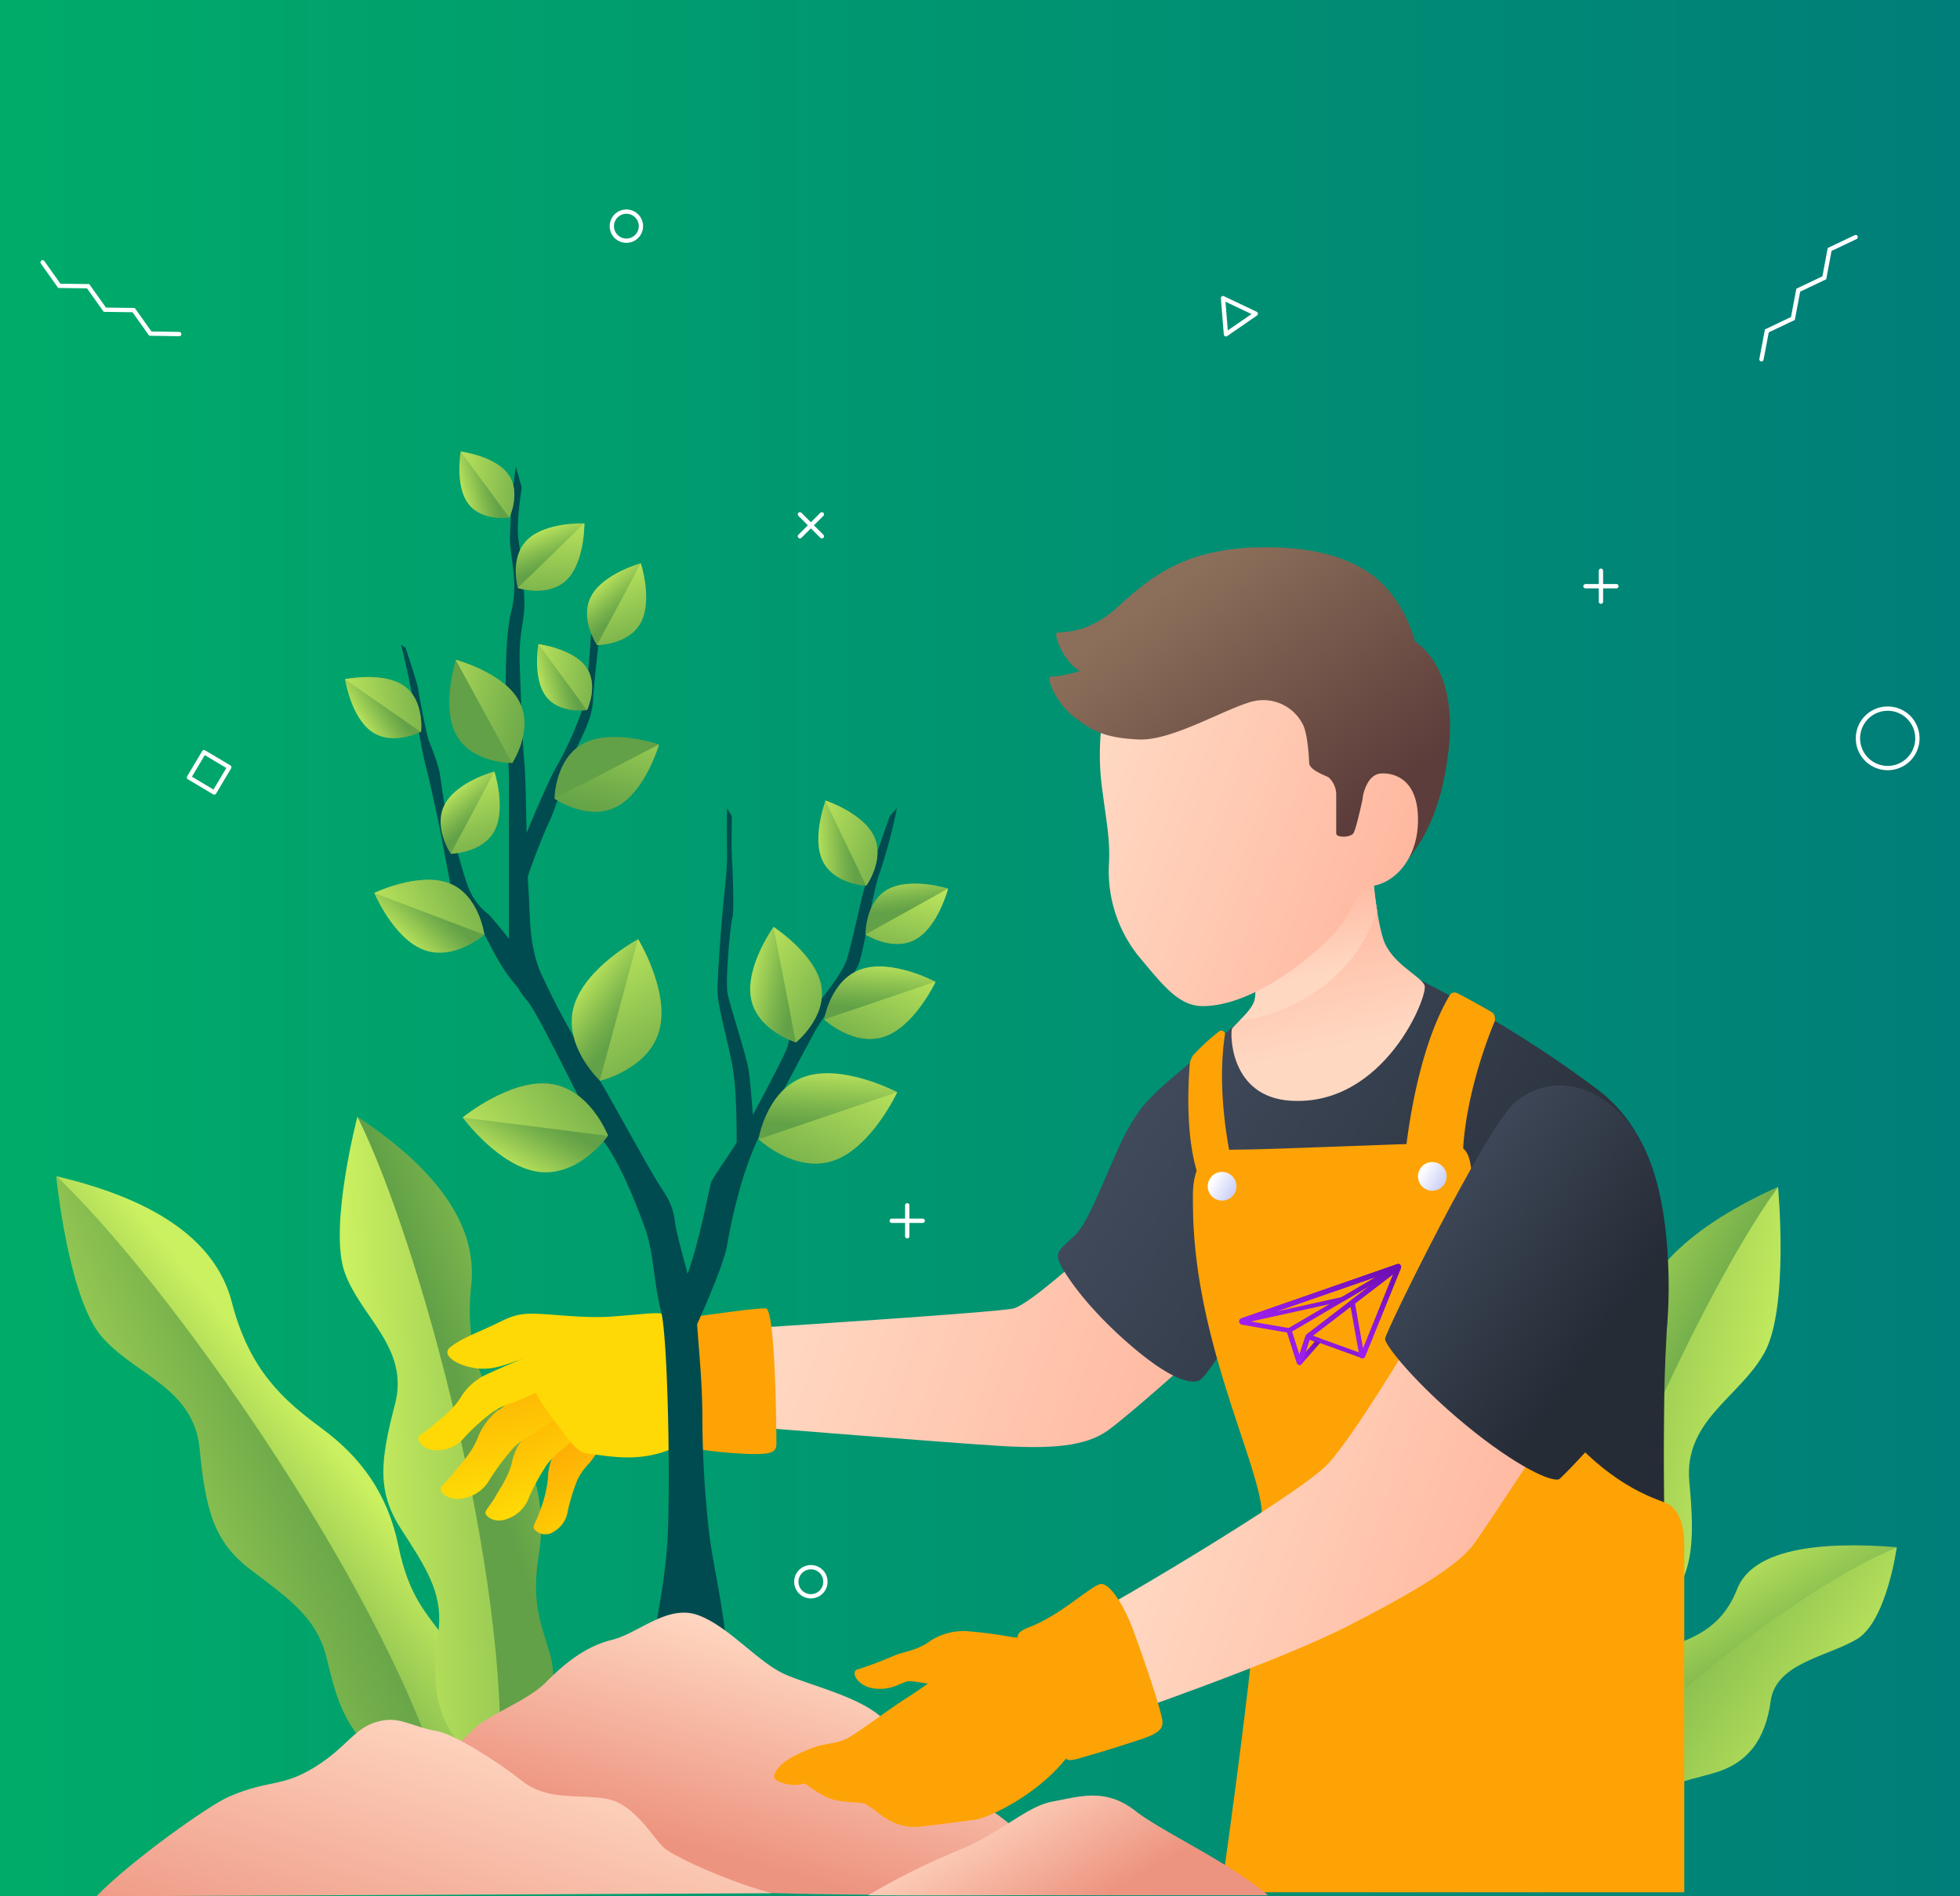 <svg xmlns="http://www.w3.org/2000/svg" xmlns:xlink="http://www.w3.org/1999/xlink" viewBox="0 0 310 300"><rect x="0" y="0" width="310" height="300" fill="#808080" stroke="none"/><defs><style>.cls-1,.cls-80,.cls-81,.cls-82{fill:none}.cls-38{fill:#004b4f}.cls-80,.cls-81,.cls-82{stroke:#fff;stroke-width:.68px}.cls-80,.cls-81{stroke-miterlimit:10}.cls-81,.cls-82{stroke-linecap:round}.cls-82{stroke-linejoin:round}</style><clipPath id="clip-path"><path d="M0 0h310v300H0z" class="cls-1"/></clipPath><linearGradient id="linear-gradient" x2="310" y1="150" y2="150" gradientUnits="userSpaceOnUse"><stop offset="0" stop-color="#00ab69"/><stop offset="1" stop-color="#007e79"/></linearGradient><clipPath id="clip-path-2"><path d="M0 153.43h310v140H0z" class="cls-1"/></clipPath><linearGradient id="linear-gradient-2" x1="231" x2="260.8" y1="224.31" y2="240.54" gradientUnits="userSpaceOnUse"><stop offset="0" stop-color="#cbf060"/><stop offset=".34" stop-color="#a3d256"/><stop offset=".78" stop-color="#74af4b"/><stop offset="1" stop-color="#62a147"/></linearGradient><linearGradient id="linear-gradient-3" x1="278.41" x2="224" y1="243.97" y2="233.06" xlink:href="#linear-gradient-2"/><linearGradient id="linear-gradient-4" x1="-5294.44" x2="-5264.64" y1="726.52" y2="742.75" gradientTransform="scale(-1 1) rotate(11 -22.037 27742.222)" xlink:href="#linear-gradient-2"/><linearGradient id="linear-gradient-5" x1="-5247.03" x2="-5301.45" y1="746.19" y2="735.28" gradientTransform="scale(-1 1) rotate(11 -22.037 27742.222)" xlink:href="#linear-gradient-2"/><linearGradient id="linear-gradient-6" x1="-5570.45" x2="-5542.37" y1="-241.71" y2="-226.41" gradientTransform="scale(-1 1) rotate(-9.2 -34.61 -33995.341)" xlink:href="#linear-gradient-2"/><linearGradient id="linear-gradient-7" x1="-5525.77" x2="-5577.06" y1="-223.18" y2="-233.46" gradientTransform="scale(-1 1) rotate(-9.2 -34.61 -33995.341)" xlink:href="#linear-gradient-2"/><linearGradient id="linear-gradient-8" x1="446.27" x2="476.08" y1="-1016.64" y2="-1000.41" gradientTransform="matrix(.9 .34 -.17 .58 -323.39 693.62)" xlink:href="#linear-gradient-2"/><linearGradient id="linear-gradient-9" x1="493.69" x2="439.27" y1="-996.98" y2="-1007.89" gradientTransform="matrix(.9 .34 -.17 .58 -323.39 693.62)" xlink:href="#linear-gradient-2"/><linearGradient id="linear-gradient-10" x1="-25.44" x2="-26.17" y1="1485.9" y2="1464.37" gradientTransform="matrix(.74 -.37 .43 .86 -521.66 -1044.57)" gradientUnits="userSpaceOnUse"><stop offset=".01" stop-color="#fed905"/><stop offset="1" stop-color="#fea305"/></linearGradient><linearGradient id="linear-gradient-11" x1="-283.06" x2="-283.78" y1="1114.32" y2="1092.8" gradientTransform="rotate(-19.25 -2683.777 -413.76)" xlink:href="#linear-gradient-10"/><linearGradient id="linear-gradient-12" x1="-81.64" x2="-82.43" y1="720.54" y2="697.32" gradientTransform="rotate(-10.33 -2687.111 -417.944)" xlink:href="#linear-gradient-10"/><linearGradient id="linear-gradient-13" x1="76" x2="75.27" y1="228.67" y2="207.15" xlink:href="#linear-gradient-10"/><linearGradient id="linear-gradient-14" x1="94.69" x2="96.4" y1="233.44" y2="219.46" xlink:href="#linear-gradient-10"/><linearGradient id="linear-gradient-15" x1="124.59" x2="194.28" y1="204.73" y2="229.25" gradientUnits="userSpaceOnUse"><stop offset="0" stop-color="#ffd8c2"/><stop offset="1" stop-color="#ffb49c"/></linearGradient><linearGradient id="linear-gradient-16" x1="114.22" x2="114.22" y1="201.42" y2="236.18" xlink:href="#linear-gradient-10"/><linearGradient id="linear-gradient-17" x1="89.03" x2="88.4" y1="219.83" y2="201.32" xlink:href="#linear-gradient-10"/><linearGradient id="linear-gradient-18" x1="168.12" x2="247.48" y1="168.54" y2="219.98" gradientUnits="userSpaceOnUse"><stop offset="0" stop-color="#444f61"/><stop offset="1" stop-color="#262c36"/></linearGradient><linearGradient id="linear-gradient-19" x1="211.19" x2="205.88" y1="165.77" y2="140.78" xlink:href="#linear-gradient-15"/><linearGradient id="linear-gradient-20" x1="207.59" x2="204.33" y1="154.5" y2="139.15" xlink:href="#linear-gradient-15"/><linearGradient id="linear-gradient-21" x1="174.92" x2="228.34" y1="118.31" y2="137.1" xlink:href="#linear-gradient-15"/><linearGradient id="linear-gradient-22" x1="186.26" x2="213.34" y1="92.06" y2="129.34" gradientUnits="userSpaceOnUse"><stop offset="0" stop-color="#8c6f5a"/><stop offset="1" stop-color="#5c3d3b"/></linearGradient><linearGradient id="linear-gradient-23" x1="175.55" x2="228.97" y1="116.53" y2="135.33" xlink:href="#linear-gradient-15"/><linearGradient id="linear-gradient-24" x1="229.32" x2="229.32" y1="150.69" y2="190.51" xlink:href="#linear-gradient-10"/><linearGradient id="linear-gradient-25" x1="191.36" x2="191.36" y1="157.47" y2="192.28" xlink:href="#linear-gradient-10"/><linearGradient id="linear-gradient-26" x1="227.53" x2="227.53" y1="152.3" y2="331.02" xlink:href="#linear-gradient-10"/><linearGradient id="linear-gradient-27" x1="191.71" x2="194.99" y1="186.77" y2="188.66" gradientUnits="userSpaceOnUse"><stop offset="0" stop-color="#fff"/><stop offset="1" stop-color="#ced2f7"/></linearGradient><linearGradient id="linear-gradient-28" x1="224.96" x2="228.24" y1="185.2" y2="187.09" xlink:href="#linear-gradient-27"/><linearGradient id="New_Gradient_Swatch_4" x1="204.61" x2="208.41" y1="215.13" y2="211.32" gradientUnits="userSpaceOnUse"><stop offset="0" stop-color="#a020f0"/><stop offset="1" stop-color="#6a0dad"/></linearGradient><linearGradient id="New_Gradient_Swatch_4-2" x1="202.2" x2="219.51" y1="215.48" y2="198.17" xlink:href="#New_Gradient_Swatch_4"/><linearGradient id="New_Gradient_Swatch_4-3" x1="206.24" x2="217.09" y1="216.4" y2="197.62" xlink:href="#New_Gradient_Swatch_4"/><linearGradient id="New_Gradient_Swatch_4-4" x1="203.6" x2="213.93" y1="213.64" y2="195.76" xlink:href="#New_Gradient_Swatch_4"/><linearGradient id="New_Gradient_Swatch_4-5" x1="212.86" x2="220.78" y1="213.48" y2="199.75" xlink:href="#New_Gradient_Swatch_4"/><linearGradient id="linear-gradient-29" x1="-1149.82" x2="-1139.85" y1="-2876.8" y2="-2872.66" gradientTransform="rotate(71.23 -2634.148 -460.27)" xlink:href="#linear-gradient-2"/><linearGradient id="linear-gradient-30" x1="-1151.36" x2="-1128.22" y1="-2882.33" y2="-2860.97" gradientTransform="rotate(71.23 -2634.148 -460.27)" xlink:href="#linear-gradient-2"/><linearGradient id="linear-gradient-31" x1="168.33" x2="178.31" y1="-557.25" y2="-553.11" gradientTransform="rotate(15.2 -2537.137 -491.37)" xlink:href="#linear-gradient-2"/><linearGradient id="linear-gradient-32" x1="166.79" x2="189.94" y1="-562.78" y2="-541.41" gradientTransform="rotate(15.2 -2537.137 -491.37)" xlink:href="#linear-gradient-2"/><linearGradient id="linear-gradient-33" x1="-2933.95" x2="-2923.98" y1="2396.04" y2="2400.18" gradientTransform="rotate(-82.8 -2680.244 -418.48)" xlink:href="#linear-gradient-2"/><linearGradient id="linear-gradient-34" x1="-2935.49" x2="-2912.35" y1="2390.51" y2="2411.87" gradientTransform="rotate(-82.8 -2680.244 -418.48)" xlink:href="#linear-gradient-2"/><linearGradient id="linear-gradient-35" x1="-1162.89" x2="-1154.87" y1="-2889.82" y2="-2886.49" gradientTransform="rotate(71.23 -2634.148 -460.27)" xlink:href="#linear-gradient-2"/><linearGradient id="linear-gradient-36" x1="-1164.13" x2="-1145.53" y1="-2894.26" y2="-2877.09" gradientTransform="rotate(71.23 -2634.148 -460.27)" xlink:href="#linear-gradient-2"/><linearGradient id="linear-gradient-37" x1="-2286.56" x2="-2278.55" y1="2387.45" y2="2390.78" gradientTransform="rotate(-69.25 -2732.063 -432.844)" xlink:href="#linear-gradient-2"/><linearGradient id="linear-gradient-38" x1="-2287.8" x2="-2269.21" y1="2383.01" y2="2400.18" gradientTransform="rotate(-69.25 -2732.063 -432.844)" xlink:href="#linear-gradient-2"/><linearGradient id="linear-gradient-39" x1="-1595.35" x2="-1589.05" y1="2191.61" y2="2194.22" gradientTransform="rotate(-55.33 -2750.66 -422.036)" xlink:href="#linear-gradient-2"/><linearGradient id="linear-gradient-40" x1="-1596.32" x2="-1581.7" y1="2188.12" y2="2201.61" gradientTransform="rotate(-55.33 -2750.66 -422.036)" xlink:href="#linear-gradient-2"/><linearGradient id="linear-gradient-41" x1="-779.74" x2="-774.16" y1="1724.36" y2="1726.68" gradientTransform="rotate(-36.35 -2809.182 -399.727)" xlink:href="#linear-gradient-2"/><linearGradient id="linear-gradient-42" x1="-780.61" x2="-767.65" y1="1721.26" y2="1733.22" gradientTransform="rotate(-36.35 -2809.182 -399.727)" xlink:href="#linear-gradient-2"/><linearGradient id="linear-gradient-43" x1="-771.56" x2="-765.98" y1="1692.5" y2="1694.82" gradientTransform="rotate(-36.35 -2809.182 -399.727)" xlink:href="#linear-gradient-2"/><linearGradient id="linear-gradient-44" x1="-772.42" x2="-759.47" y1="1689.41" y2="1701.36" gradientTransform="rotate(-36.35 -2809.182 -399.727)" xlink:href="#linear-gradient-2"/><linearGradient id="linear-gradient-45" x1="-524.68" x2="-516.67" y1="1450" y2="1453.33" gradientTransform="rotate(-28.4 -2846.681 -371.275)" xlink:href="#linear-gradient-2"/><linearGradient id="linear-gradient-46" x1="-525.92" x2="-507.32" y1="1445.55" y2="1462.72" gradientTransform="rotate(-28.4 -2846.681 -371.275)" xlink:href="#linear-gradient-2"/><linearGradient id="linear-gradient-47" x1="-59.44" x2="-51.43" y1="688.22" y2="691.55" gradientTransform="rotate(-10.96 -2753.238 -499.142)" xlink:href="#linear-gradient-2"/><linearGradient id="linear-gradient-48" x1="-60.68" x2="-42.08" y1="683.78" y2="700.94" gradientTransform="rotate(-10.96 -2753.238 -499.142)" xlink:href="#linear-gradient-2"/><linearGradient id="linear-gradient-49" x1="-852.22" x2="-844.21" y1="-2654.56" y2="-2651.23" gradientTransform="rotate(62.6 -2649.936 -494.69)" xlink:href="#linear-gradient-2"/><linearGradient id="linear-gradient-50" x1="-853.46" x2="-834.86" y1="-2659" y2="-2641.84" gradientTransform="rotate(62.6 -2649.936 -494.69)" xlink:href="#linear-gradient-2"/><linearGradient id="linear-gradient-51" x1="50.6" x2="56.92" y1="-1218.54" y2="-1215.92" gradientTransform="rotate(28.13 -2619.007 -505.867)" xlink:href="#linear-gradient-2"/><linearGradient id="linear-gradient-52" x1="49.63" x2="64.29" y1="-1222.04" y2="-1208.51" gradientTransform="rotate(28.13 -2619.007 -505.867)" xlink:href="#linear-gradient-2"/><linearGradient id="linear-gradient-53" x1="55.48" x2="61.8" y1="-1258.54" y2="-1255.92" gradientTransform="rotate(28.13 -2619.007 -505.867)" xlink:href="#linear-gradient-2"/><linearGradient id="linear-gradient-54" x1="54.51" x2="69.17" y1="-1262.04" y2="-1248.51" gradientTransform="rotate(28.13 -2619.007 -505.867)" xlink:href="#linear-gradient-2"/><linearGradient id="linear-gradient-55" x1="-314.64" x2="-308.32" y1="-2050.82" y2="-2048.2" gradientTransform="rotate(45.77 -2642.121 -510.316)" xlink:href="#linear-gradient-2"/><linearGradient id="linear-gradient-56" x1="-315.61" x2="-300.95" y1="-2054.32" y2="-2040.79" gradientTransform="rotate(45.77 -2642.121 -510.316)" xlink:href="#linear-gradient-2"/><linearGradient id="linear-gradient-57" x1="-437.42" x2="-430.99" y1="1292.01" y2="1294.68" gradientTransform="rotate(-25.46 -2718.417 -538.794)" xlink:href="#linear-gradient-2"/><linearGradient id="linear-gradient-58" x1="-438.42" x2="-423.49" y1="1288.44" y2="1302.22" gradientTransform="rotate(-25.46 -2718.417 -538.794)" xlink:href="#linear-gradient-2"/><linearGradient id="linear-gradient-59" x1="-766.63" x2="-760.2" y1="-2565.01" y2="-2562.33" gradientTransform="rotate(60.7 -2624.417 -444.181)" xlink:href="#linear-gradient-2"/><linearGradient id="linear-gradient-60" x1="-767.63" x2="-752.7" y1="-2568.57" y2="-2554.79" gradientTransform="rotate(60.7 -2624.417 -444.181)" xlink:href="#linear-gradient-2"/><linearGradient id="linear-gradient-61" x1="128.77" x2="118.93" y1="260" y2="294.84" gradientUnits="userSpaceOnUse"><stop offset="0" stop-color="#ffd8c2"/><stop offset="1" stop-color="#ed9480"/></linearGradient><linearGradient id="linear-gradient-62" x1="77.46" x2="62.03" y1="271.54" y2="321.38" xlink:href="#linear-gradient-61"/><linearGradient id="linear-gradient-63" x1="158.37" x2="170.49" y1="281.88" y2="302.46" xlink:href="#linear-gradient-61"/><linearGradient id="linear-gradient-64" x1="183.08" x2="243.29" y1="235.84" y2="257.03" xlink:href="#linear-gradient-15"/><linearGradient id="linear-gradient-65" x1="220.09" x2="255.49" y1="183.8" y2="208.9" xlink:href="#linear-gradient-18"/><linearGradient id="linear-gradient-66" x1="136.73" x2="149.13" y1="261.53" y2="262.99" xlink:href="#linear-gradient-10"/><linearGradient id="linear-gradient-67" x1="138.45" x2="160.27" y1="268.68" y2="279.46" xlink:href="#linear-gradient-10"/><linearGradient id="linear-gradient-68" x1="172.41" x2="172.41" y1="243.9" y2="285.94" xlink:href="#linear-gradient-10"/></defs><g style="isolation:isolate"><g id="Layer_2" data-name="Layer 2"><g id="Near_Footer" clip-path="url(#clip-path)" data-name="Near Footer"><path fill="url(#linear-gradient)" d="M0 0h310v300H0z"/><g clip-path="url(#clip-path-2)"><path fill="url(#linear-gradient-2)" d="M239.81 293s18.93-73.07 41.41-105.23c-13.05 5.87-22.8 13.82-23.45 24.84s-4.88 16.64-10.1 22.29-8.3 12.08-8.35 20.54S237 266.69 234.6 272s-1.6 16.08 5.21 21z"/><path fill="url(#linear-gradient-3)" d="M281.22 187.77S283 206.9 279.07 214s-12.79 10.7-11.88 20.45.65 14.9-4.34 20.43-8.57 9.3-9 15.42.32 17.64-14 22.75c3.51-32.9 27.67-86.31 41.37-105.28z"/><path fill="url(#linear-gradient-4)" d="M69.65 281.47s-32.54-68.1-60.76-95.39c13.93 3.27 25 9.22 27.77 19.91s8 15.4 14.18 19.95S61.28 236.21 63 244.51s4.41 10.6 7.79 15.3 4.64 15.52-1.14 21.66z"/><path fill="url(#linear-gradient-5)" d="M8.89 186.08s1.89 19.13 7.12 25.29 14.6 8.06 15.56 17.81 2.22 14.74 8.17 19.23 10.19 7.48 11.79 13.41 3 17.37 18.12 19.65C59.89 249.9 26 202.09 8.89 186.08z"/><path fill="url(#linear-gradient-6)" d="M79 280.84S72.55 210 56.53 176.67c11.24 7.44 19.11 16.32 18 26.67s2 16.22 6 22.27A27.39 27.39 0 0 1 85.21 246c-1.24 7.89.43 10.81 1.88 16.07s-.93 15.24-8.09 18.77z"/><path fill="url(#linear-gradient-7)" d="M56.53 176.67s-4.59 17.52-2 24.67 10.27 11.9 7.94 20.83-2.87 13.76.93 19.67 6.56 9.95 6 15.71-3 16.35 9.58 23.29c1.76-31.09-12.59-84.45-22.45-104.17z"/><path fill="url(#linear-gradient-8)" d="M245.07 292.37S274.38 256 300 244.77c-12.72-1-22.83.43-25.26 6.65s-7.19 8.09-12.83 9.63-9.49 4.28-11 9.21-4 5.8-7 8.06-4.16 8.88 1.16 14.05z"/><path fill="url(#linear-gradient-9)" d="M300 244.77s-1.6 11.78-6.34 14.57-12.78 3.77-13.6 9.77-3.55 9.84-9 11.4-7.71 1.54-9.14 5-3.12 8.72-16.89 6.89c8.76-18.03 39.46-41.14 54.97-47.63z"/></g><g id="Hand"><path fill="url(#linear-gradient-10)" d="M92.21 223.78s-4.3 5.59-4.55 6.21a8.6 8.6 0 0 0-1 3.9 18.87 18.87 0 0 1-1.37 5.38c-.34 1.2-1.06 2.11-.87 2.54a2.3 2.3 0 0 0 3.23.46 4.46 4.46 0 0 0 2.16-3.27 32.06 32.06 0 0 1 1.52-4.9 9.87 9.87 0 0 1 1.92-2.66c.44-.57 2.29-3.12 2.29-3.12z"/><path fill="url(#linear-gradient-11)" d="M89.6 221s-6.19 5.58-6.6 6.22a9.51 9.51 0 0 0-2 4c-.53 2.42-2 4.35-2.68 5.6s-1.67 2.15-1.53 2.63 1.5 1.71 3.7.74a5.52 5.52 0 0 0 3.19-3.34 35.31 35.31 0 0 1 2.78-5.08 12.49 12.49 0 0 1 2.79-2.67c.63-.57 3.32-3.12 3.32-3.12z"/><path fill="url(#linear-gradient-12)" d="M86.36 218s-7.53 4.92-8.08 5.53a10.23 10.23 0 0 0-2.75 4c-1 2.5-2.9 4.3-3.79 5.52s-2.15 2-2.08 2.55 1.34 2 3.83 1.4a6 6 0 0 0 4-3 39.41 39.41 0 0 1 3.77-5 13.29 13.29 0 0 1 3.42-2.37c.76-.51 4.06-2.78 4.06-2.78z"/><path fill="url(#linear-gradient-13)" d="M84.31 214.23s-7.68 3.23-8.28 3.7a9.35 9.35 0 0 0-3.18 3.17c-1.3 2.11-3.36 3.44-4.37 4.4s-2.29 1.49-2.32 2 .86 2.11 3.26 1.93a5.52 5.52 0 0 0 4.11-2.11 36.24 36.24 0 0 1 4.29-3.88 12.28 12.28 0 0 1 3.52-1.59L85.5 220z"/><path fill="url(#linear-gradient-14)" d="M83.47 212.75c-.15 2.5-.62 5.54 3.21 10.62s4.37 6.43 6.64 6.65 6.14 1.13 10.54 0 5.39-3.14 5.39-3.14L108 212.75z"/><path fill="url(#linear-gradient-15)" d="M171.71 198.25s-8.9 8.12-11.4 8.75-41.55 3.12-41.55 3.12v15.62s31.08 2.5 39.21 3 13.74.15 17.34-2.5S188 215.43 188 215.43z"/><path fill="url(#linear-gradient-16)" d="M121.12 207c-1.56-.15-12.13 1.51-13.17 1.51s-2.4.31-2.4 2.24.73 11 1 14.22.84 3.65 1.67 3.93a73.07 73.07 0 0 0 10 1.12c3 .05 4.58.05 4.58-1.57s-.12-21.3-1.68-21.45z"/><path fill="url(#linear-gradient-17)" d="M106.75 216.1c-4 2.66-5.78 5-13.43 3.28s-8.13-4.92-10.08-4.53-4.61 2-7.73 1.64-5.86-2.1-4.3-3.35 3.52-2 6.17-3.21 3.83-2.1 6.72-2.1 8.28.78 12.57.46 7.19-.7 8-.46a6 6 0 0 1 2 1.64z"/></g><path fill="url(#linear-gradient-18)" d="M195.31 162.21s-5.77 4.77-9.68 8.12-6 5.24-8.74 11.33-4.92 12-7 13.9-2.81 2.42-2.5 3.67 3.67 6.88 11.24 13.44 10.31 6.09 11.1 5.7 3.67-4.8 3.67-4.8l12.1 30.65h57.8s-.31-14.06 0-26.4 3.44-34.83-10.62-45.45a180.46 180.46 0 0 0-27.86-17.19z"/><path fill="url(#linear-gradient-19)" d="M198.44 150.26s.42 6.17 0 7.94-3.33 4-3.59 4.58-.46 10.74 9.27 11.36c14.89.93 21.87-16.77 21.19-18.28s-5.36-3.49-6.56-7.39-1.75-11.15-1.75-11.15h-18.76z"/><path d="M217.81 144.1c-.53-3.39-.78-6.78-.78-6.78h-18.79l.2 12.94s.42 6.17 0 7.94c-.26 1.11-1.5 2.38-2.45 3.33 9.59-1.4 18.49-7.39 21.82-17.43z" style="mix-blend-mode:multiply" fill="url(#linear-gradient-20)"/><path fill="url(#linear-gradient-21)" d="M176.16 106.24a40.32 40.32 0 0 0-1.77 19.06c.62 4.89 1.22 7.62 1 11.45a21.48 21.48 0 0 0 4.61 14.42c3.8 4.53 6.35 8 10.2 8 7.55 0 16.3-6.87 20.26-10.93a20.23 20.23 0 0 0 5-8.75s8.54-4.79 8.85-21-12.49-25.79-24.2-25.79c-12.71 0-21.45 5.83-23.95 13.54z"/><path fill="url(#linear-gradient-22)" d="M206 114.49a7 7 0 0 0-7.57-3.59c-4.07.86-12.89 6.32-18.28 6.09s-7.47-1.38-10.34-3.62-4.37-6.3-3.69-6.3a17.65 17.65 0 0 0 4.68-.94c-2.44-1.25-4.21-5.72-3.64-6s4.63.47 9.69-4.16 10.41-9.06 22-9.37 17.45 3.1 20.36 6.35a21 21 0 0 1 4.58 8.54s6.61 3.64 5.41 16.3-5.88 17.8-8.9 20.67l-4.69-12.5s-1.09 5.21-1.56 5.88-2.71.73-2.71 0v-6.24a3.74 3.74 0 0 0-1.19-2.61c-.53-.31-3-1.14-3.08-2.24-.07-1.49-.3-4.93-1.07-6.26z"/><path fill="url(#linear-gradient-23)" d="M215.57 125.92s.58-3.4 2.82-3.55 6.05 1 5.88 7.72-4.79 10.7-9.06 10.11z"/><path fill="url(#linear-gradient-24)" d="M222.19 183.46s1.33-16.33 7.1-26a.86.86 0 0 1 1.18-.33c.83.37 5.05 2.71 5.57 3.07s.4 1.3.4 1.3-4.93 11.25-5.09 21.93z"/><path fill="url(#linear-gradient-25)" d="M194.77 183.66s-2.53-10.53-1-20.18c0 0-.34-.64-.86-.38a34.71 34.71 0 0 0-4.25 3.9 3.93 3.93 0 0 0-.46 1.14s-1.12 11 1.38 18z"/><path fill="url(#linear-gradient-26)" d="M188.68 190.41c0-2.43-.47-8.52 6.09-8.52s27.49-1 32.34-1 5.31.78 5.78 5.78 1.87 22.65 11.4 35.69 18 14.76 19.49 15.55 2.61 3 2.61 6.32v55.14h-73.26s7.6-52.48 6.36-61.13-10.82-27.4-10.81-47.83z"/><circle cx="193.29" cy="187.67" r="2.27" fill="url(#linear-gradient-27)"/><circle cx="226.54" cy="186.11" r="2.27" fill="url(#linear-gradient-28)"/><g id="Silc_Plane_Thick" data-name="Silc Plane Thick"><g id="Out"><path id="Underbody" fill="url(#New_Gradient_Swatch_4)" d="M205.62 216l-.28-.15c-.27-.15-.19-.41-.13-.61l.15-.45.44-1.34c.33-1 .65-1.95.65-1.95a.57.57 0 0 1 .3-.33.61.61 0 0 1 .46 0l1.51.55a.42.42 0 0 1 .25.27.39.39 0 0 1-.09.36l-3 3.45zm1.51-4.08a68.1 68.1 0 0 0-.65 2l1.46-1.65zm.06-.18z"/><path id="Wing_Base" fill="url(#New_Gradient_Swatch_4-2)" d="M205.51 215.92c-.29 0-.37-.22-.45-.47s-.11-.33-.19-.57c-.14-.42-.32-1-.55-1.71l-.73-2.35-7.14-1.24a.52.52 0 0 1-.45-.48.53.53 0 0 1 .36-.54L221 200a.44.44 0 0 1 .32 0 .45.45 0 0 1 .25.24.43.43 0 0 1 0 .35l-5.64 13.92a.54.54 0 0 1-.69.3l-8.1-2.93c-.12.36-.34 1.06-.57 1.76s-.35 1-.46 1.37-.12.34-.16.45-.16.46-.44.46zm-8.06-6.92l6.41 1.11a.54.54 0 0 1 .43.38c.36 1.16.88 2.82 1.22 3.88.28-.84.68-2 1-2.91a.5.5 0 0 1 .27-.3.53.53 0 0 1 .41 0l8.12 2.93 5.28-13.09zm17.75 5.27zm-8-2.58zm-3.66-1zm-7-1.85zm24.26-8.51z" data-name="Wing Base"/></g><g id="In"><path id="Body" fill="url(#New_Gradient_Swatch_4-3)" d="M205.51 215.92c-.29 0-.36-.21-.45-.48s-.1-.33-.18-.56c-.15-.46-.35-1.08-.54-1.7-.4-1.23-.79-2.47-.79-2.47a.52.52 0 0 1 .24-.6l17.12-10a.43.43 0 0 1 .57.12.41.41 0 0 1-.09.57l-14.18 10.88-.65 2c-.16.51-.33 1-.46 1.4-.07.19-.12.35-.16.46s-.15.38-.43.38zm-1.16-5.26c.37 1.18.84 2.67 1.16 3.66.29-.85.69-2.06 1-3a.58.58 0 0 1 .18-.26l9.87-7.57zm2.81 1z"/><path id="Semi-Wing-Left_Upper" fill="url(#New_Gradient_Swatch_4-4)" d="M196.4 209.42a.39.39 0 0 1-.38-.27.5.5 0 0 1 .31-.58l24.59-8.57c.37-.13.52.05.58.17a.38.38 0 0 1-.21.53l-8.74 5.12-16.06 3.55zm21.3-7.42l-15.8 5.48 10.36-2.29z" data-name="Semi-Wing-Left Upper"/><path id="Semi-Wing-Right_Upper" fill="url(#New_Gradient_Swatch_4-5)" d="M215.46 214.9h-.05a.43.43 0 0 1-.4-.34l-1.5-8.41a.47.47 0 0 1 .17-.44l7.27-5.57a.42.42 0 0 1 .43 0 .4.4 0 0 1 .22.37v.06l-5.72 14.11a.45.45 0 0 1-.42.22zm-1.15-8.7l1.27 7.12 4.76-11.74z" data-name="Semi-Wing-Right Upper"/></g></g><path d="M102.11 265s2.92-12.48 3.44-21 .11-32.41-1-36.56-1.14-9.16-2.45-12.9-4-10.47-6.57-13.91-9.93-19.68-12.17-22.34-2.86-4.95-2.86-8.41v-26.59c0-3.01-.47-6.76-.47-9.77s-.32-12.19.83-16.77-.1-8-.21-11.56a104.49 104.49 0 0 1 .94-11.35l.94 3.33s-.94 5.42-.52 8.33a73.68 73.68 0 0 1 .93 9.9c0 3.33-.93 4.47-.73 10s.42 12 .73 15.31.32 15.62.63 19.79 0 8.75 1.92 13.33a126.66 126.66 0 0 0 8.08 14.89c3.12 5.21 8.53 15.2 10.2 17.91s2.6 3.65 3 6.77 3.17 11.26 3.43 15.32.9 10 .89 15.53a163 163 0 0 0 1.15 18.93c.73 5.62 3 14.43 2.81 21.85z" class="cls-38"/><path d="M81.93 156.24c-3-3.27-4.6-7.33-5.54-8.79s-4.37-5-4.68-5.62-1.88-9.58-2.19-11-1.46-6.87-2.19-9.68-1.59-8.4-2.33-12.15-1.56-7-1.56-7l.7.47s1.88 5.62 2 6.56 1.25 6.87 1.72 8.28a31.07 31.07 0 0 1 1.63 4.69c.32 1.71.94 7.42 1.88 9.76s2 7.26 3 9.29a9.82 9.82 0 0 0 2.89 3.6c.7.62 4.7 5.7 4.7 5.7zM82.54 141.52a108.77 108.77 0 0 1 4.06-10.94c1.77-3.64 2-6.14 3.43-9.68s3.55-6.56 3.75-10 1.15-11.35 1.15-11.35l-1.46.83s-.52 8.54-1 10.73A54 54 0 0 1 88 121.32c-1.35 2.18-6 13.53-6 13.53zM109.25 211.71s5.08-10.83 5.75-14.71 2.42-12.28 5.53-18.12 6.22-11.78 8.2-15.42 6.36-8.74 7.19-11.24 2.19-11.66 3.33-14.47a84.09 84.09 0 0 0 2.61-9.89l-1.15 1.27s-2.81 8.2-3.64 10.29-2.4 10.62-3.34 12.91-5.52 8.23-7.08 9.06-1.77 3-2.08 4.16-5.42 10.84-7.08 13.65-4.69 7-5 7.81-2.52 13.23-5.1 17.6z" class="cls-38"/><path d="M116.49 183.7s.21-9.61-.52-14.28-2.61-10.33-2.5-13.18.46-8 .75-11.28.83-7.4.77-9.79 0-7.29 0-7.29l.77 1.27s-.11 5 0 6.48.39 8.6.08 9.53-1.15 9.92-.77 12 3 9.77 3.35 12.23.76 8.36.76 8.36z" class="cls-38"/><path fill="url(#linear-gradient-29)" d="M131.81 183.62c-6.06 2.06-11.85-3.39-11.85-3.39s1.27-7.84 7.33-9.9 14.61 2.45 14.61 2.45-4.04 8.78-10.09 10.84z"/><path fill="url(#linear-gradient-30)" d="M131.81 183.62c6.05-2.06 10.09-10.84 10.09-10.84l-21.9 7.45s5.75 5.45 11.81 3.39z"/><path fill="url(#linear-gradient-31)" d="M104.27 163c-1.67 6.18-9.42 7.93-9.42 7.93s-5.8-5.43-4.12-11.61 10.19-10.74 10.19-10.74 5.08 8.27 3.35 14.42z"/><path fill="url(#linear-gradient-32)" d="M104.27 163c1.68-6.17-3.35-14.42-3.35-14.42L94.85 171s7.75-1.8 9.42-8z"/><path fill="url(#linear-gradient-33)" d="M87 171.47c6.34.8 9.16 8.23 9.16 8.23s-4.58 6.5-10.92 5.7-12.06-8.6-12.06-8.6 7.49-6.13 13.82-5.33z"/><path fill="url(#linear-gradient-34)" d="M87 171.47c-6.35-.8-13.82 5.33-13.82 5.33l23 2.9s-2.82-7.43-9.18-8.23z"/><path fill="url(#linear-gradient-35)" d="M139.87 164c-4.87 1.65-9.52-2.73-9.52-2.73s1-6.3 5.89-7.95 11.73 2 11.73 2-3.24 6.97-8.1 8.68z"/><path fill="url(#linear-gradient-36)" d="M139.87 164c4.86-1.66 8.1-8.71 8.1-8.71l-17.62 6s4.65 4.31 9.52 2.71z"/><path fill="url(#linear-gradient-37)" d="M71 139.72c4.81 1.82 5.61 8.16 5.61 8.16s-4.8 4.21-9.6 2.39-7.81-9-7.81-9 6.94-3.37 11.8-1.55z"/><path fill="url(#linear-gradient-38)" d="M71 139.72c-4.81-1.82-11.8 1.56-11.8 1.56l17.41 6.6s-.85-6.34-5.61-8.16z"/><path fill="url(#linear-gradient-39)" d="M63.87 108.48c3.32 2.3 2.74 7.29 2.74 7.29s-4.46 2.3-7.79 0-4.25-8.33-4.25-8.33 5.98-1.25 9.3 1.04z"/><path fill="url(#linear-gradient-40)" d="M63.87 108.48c-3.32-2.29-9.3-1-9.3-1l12 8.32s.62-5.02-2.7-7.32z"/><path fill="url(#linear-gradient-41)" d="M92.65 105.46c2.12 2.88.19 6.89.19 6.89s-4.4.65-6.52-2.23-1.17-8.21-1.17-8.21 5.37.67 7.5 3.55z"/><path fill="url(#linear-gradient-42)" d="M92.65 105.46c-2.13-2.88-7.5-3.55-7.5-3.55l7.69 10.44s1.93-4.01-.19-6.89z"/><path fill="url(#linear-gradient-43)" d="M80.36 75c2.12 2.88.19 6.89.19 6.89s-4.4.65-6.52-2.24-1.16-8.2-1.16-8.2 5.37.61 7.49 3.55z"/><path fill="url(#linear-gradient-44)" d="M80.36 75c-2.12-2.89-7.49-3.55-7.49-3.55l7.68 10.44s1.93-4.06-.19-6.89z"/><path fill="url(#linear-gradient-45)" d="M82.07 110.88c2.46 4.51-1.06 9.84-1.06 9.84s-6.38.07-8.84-4.45-.06-11.89-.06-11.89 7.5 1.99 9.96 6.5z"/><path fill="url(#linear-gradient-46)" d="M82.07 110.88c-2.46-4.51-10-6.5-10-6.5L81 120.72s3.53-5.33 1.07-9.84z"/><path fill="url(#linear-gradient-47)" d="M129.87 155.86c1 5-4 9.06-4 9.06s-6.1-1.87-7.08-6.91 3.54-11.36 3.54-11.36 6.57 4.17 7.54 9.21z"/><path fill="url(#linear-gradient-48)" d="M129.87 155.86c-1-5-7.53-9.21-7.53-9.21l3.54 18.27s4.97-4.01 3.99-9.06z"/><path fill="url(#linear-gradient-49)" d="M97.52 127.61c-4.52 2.39-9.82-1.28-9.82-1.28s.07-6.38 4.64-8.74 11.89.19 11.89.19-2.15 7.47-6.71 9.83z"/><path fill="url(#linear-gradient-50)" d="M97.52 127.61c4.56-2.36 6.71-9.83 6.71-9.83l-16.53 8.55s5.3 3.67 9.82 1.28z"/><path fill="url(#linear-gradient-51)" d="M78.19 131.46C76.28 135 71.25 135 71.25 135s-2.81-4.18-.9-7.76 7.82-5.19 7.82-5.19 1.93 5.84.02 9.41z"/><path fill="url(#linear-gradient-52)" d="M78.19 131.46c1.91-3.57 0-9.38 0-9.38l-6.92 13s5.01-.08 6.92-3.62z"/><path fill="url(#linear-gradient-53)" d="M101.35 98.49c-1.91 3.57-6.94 3.56-6.94 3.56s-2.81-4.18-.9-7.75 7.82-5.19 7.82-5.19 1.93 5.8.02 9.38z"/><path fill="url(#linear-gradient-54)" d="M101.35 98.49c1.91-3.58 0-9.38 0-9.38l-6.92 12.94s5.01.01 6.92-3.56z"/><path fill="url(#linear-gradient-55)" d="M89.61 91.75c-2.9 2.83-7.7 1.29-7.7 1.29s-1.41-4.83 1.5-7.66 9-2.58 9-2.58.1 6.12-2.8 8.95z"/><path fill="url(#linear-gradient-56)" d="M89.61 91.75c2.9-2.83 2.82-9 2.82-9L81.91 93s4.8 1.58 7.7-1.25z"/><path fill="url(#linear-gradient-57)" d="M138.23 132.3c1.77 3.7-1.23 7.84-1.23 7.84s-5.12-.22-6.89-3.95.47-9.54.47-9.54 5.88 1.92 7.65 5.65z"/><path fill="url(#linear-gradient-58)" d="M138.23 132.3c-1.77-3.73-7.7-5.65-7.7-5.65l6.47 13.49s3-4.14 1.23-7.84z"/><path fill="url(#linear-gradient-59)" d="M144.8 148.62c-3.6 2-7.91-.78-7.91-.78s-.1-5.12 3.5-7.13 9.56-.14 9.56-.14-1.54 6.04-5.15 8.05z"/><path fill="url(#linear-gradient-60)" d="M144.8 148.62c3.61-2 5.15-8.05 5.15-8.05l-13.06 7.27s4.31 2.78 7.91.78z"/><path fill="url(#linear-gradient-61)" d="M164.21 293.25a32.53 32.53 0 0 0-11.48-9.16c-3.67-1.51-9.45-8.49-12.89-12s-11.09-5.27-15.47-7.11-8.9-7.53-13.83-9.41-9.44 2.81-13.81 3.88-7.81 4.09-10.44 6.75-8.62 5-10.81 6.87a157.41 157.41 0 0 0-11.25 11.56c-.35.43-.79.88-1.26 1.35 21.22 14.62 51.54 13.8 102.21 13.8H176c-4.08-2.65-10-4.14-11.79-6.53z"/><path fill="url(#linear-gradient-62)" d="M105 292.31c-1.88-1.72-4.74-7.18-9.48-7.81s-9.09.3-12.93-2.74-10.67-7.38-13.42-7.87c-3.72-.65-5.66-2.16-8.44-1.73-4.63.72-5.39 4-11 7.44-5.22 3.2-7.13 1.91-13.41 4.59-3.5 1.5-16.1 10.61-21.06 15.81l106.84-.48c-5.82-1.47-15.35-5.61-17.1-7.21z"/><path fill="url(#linear-gradient-63)" d="M166.55 285c-4.37.78-8.28 5.16-15.62 8a114.33 114.33 0 0 0-13.64 6.84c8.55.06 17.81 0 27.89 0h35.37c-6.21-5.28-16.75-10.06-20.88-13.28-4.77-3.75-8.75-2.37-13.12-1.56z"/><path fill="url(#linear-gradient-64)" d="M223.28 211.82s-8.94 15.06-13.22 19.75-34.74 22.65-37.24 23.74l3.75 16.4S201.88 263 213 257.34s17.81-9.84 20.15-13.12 10.62-15.93 10.62-15.93z"/><path fill="url(#linear-gradient-65)" d="M239.47 174.57c-4.69 4.28-20.41 36.25-20.41 37.25s4.84 7.1 12.81 13.66 13.9 9.27 14.84 8.46 16.09-16.22 16.87-23.3.62-22.59-4.56-30.93-13.87-10.31-19.55-5.14z"/><path fill="url(#linear-gradient-66)" d="M161 259.17a71.48 71.48 0 0 0-7.91-1.1 9.63 9.63 0 0 0-6 1.56c-1.77 1.36-4 1.68-5.42 2.19a63.49 63.49 0 0 1-6 2.29c-1.19.21-.21 2.61 2.5 3s4.32-.88 5.26-1.09 3.07.47 5.31.47 12.26-3 12.26-7.32z"/><path fill="#fea305" d="M126.27 281.31a23.53 23.53 0 0 0 4.43 3c2 .94 4.89.73 5.88 1s2.87 2.09 3.91 2.56a7.84 7.84 0 0 0 4.63 1.14c2.35-.21 9.22-1.14 9.22-1.14L144.19 277z"/><path fill="url(#linear-gradient-67)" d="M161.47 259.43c-.52-.74-2.39-.37-4.89.62s-10 6.56-13.12 8.54-8 5.73-9.64 6.51-3.17.68-4.94 1.3-4.48 1.82-5.52 3-1.25 1.87-.37 2.34a5.79 5.79 0 0 0 4.27.42 47.87 47.87 0 0 1 6.51-.87c2.24-.17 3.13-.12 4.69-.74a29.25 29.25 0 0 1 5.83-1.78c1.15-.05 4.64 3.81 6.46 6s2.5 3.08 3.59 3.08 9.53-3.39 14.63-10.11c.03.01-4.37-13.94-7.5-18.31z"/><path fill="url(#linear-gradient-68)" d="M163.5 257.13c-1.33.57-2.6.89-2.55 2s3 6 4.59 10.51 2.08 6.3 2.49 7.5.68 1.61 2.45 1.1 4.9-1.41 8.07-2.45 5.47-1.62 5.31-3.44-3.12-10.41-4.63-14.47-3.65-7.24-5-7.29-5.83 4.46-10.73 6.54z"/><g id="Confetti"><path d="M303.26 116.81a4.7 4.7 0 1 1-4.7-4.7 4.69 4.69 0 0 1 4.7 4.7zM130.55 250.23a2.3 2.3 0 1 1-2.29-2.29 2.29 2.29 0 0 1 2.29 2.29zM101.37 35.77a2.3 2.3 0 1 1-2.29-2.29 2.3 2.3 0 0 1 2.29 2.29z" class="cls-80"/><path d="M141.04 193.13h4.9M143.49 190.68v4.9M126.52 81.37l3.47 3.47M129.99 81.37l-3.47 3.47M253.21 90.29v4.9M255.66 92.74h-4.9M6.74 41.5l2.64 3.72 4.56.06L16.58 49l4.56.06 2.64 3.72 4.57.07M293.5 37.51l-4.12 1.96-.84 4.48-4.12 1.96-.85 4.48-4.12 1.96-.85 4.49" class="cls-81"/><path d="M193.9 52.89l-.46-5.72 5.18 2.46-4.72 3.26z" class="cls-82"/><path d="M30.76 119.85h4.65v4.65h-4.65z" class="cls-82" transform="rotate(-59.22 33.092 122.189)"/></g></g></g></g></svg>